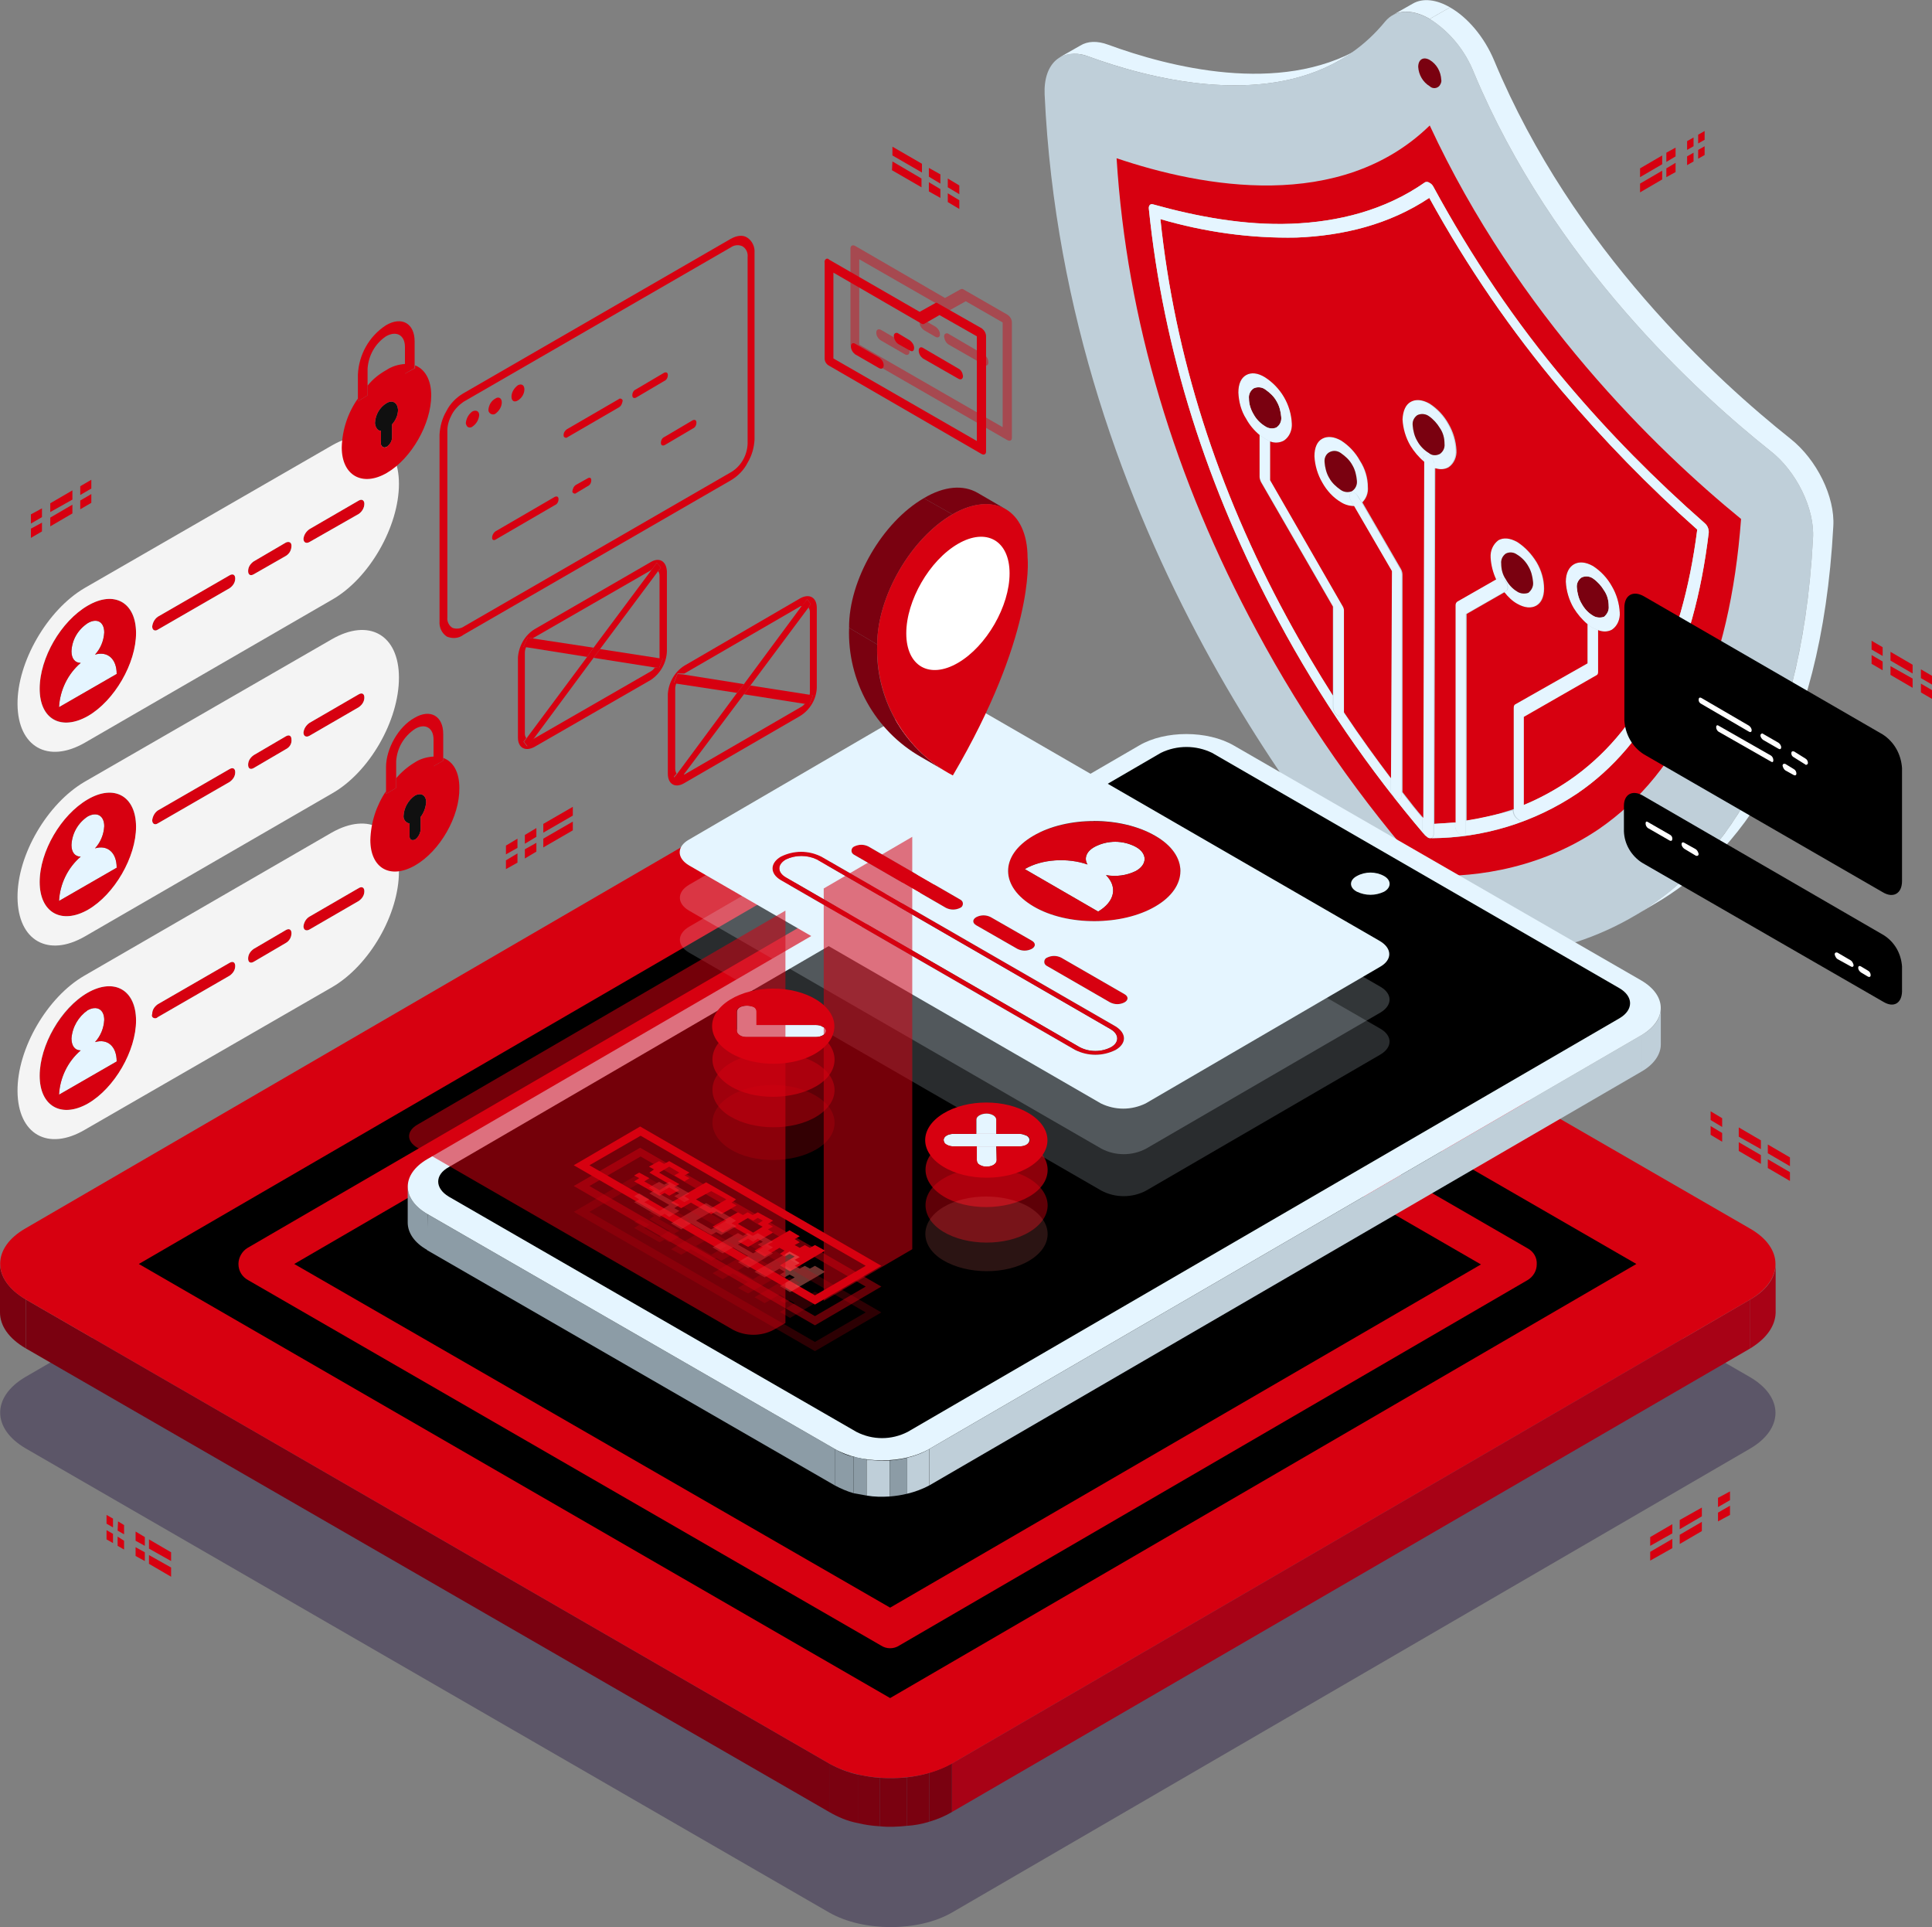 <?xml version="1.0" encoding="utf-8"?>
<!-- Generator: Adobe Illustrator 24.0.0, SVG Export Plug-In . SVG Version: 6.00 Build 0)  -->
<svg version="1.1" xmlns="http://www.w3.org/2000/svg" xmlns:xlink="http://www.w3.org/1999/xlink" x="0px" y="0px"
	 viewBox="0 0 418.9 417.8" style="enable-background:new 0 0 418.9 417.8;" xml:space="preserve">
<rect x="0" y="0" width="418.9" height="417.8" fill="#808080" stroke="none"/>
<style type="text/css">
	.st0{opacity:0.35;}
	.st1{fill:#19093B;}
	.st2{fill:#A80216;}
	.st3{fill:#7A0110;}
	.st4{fill:#D70010;}
	.st5{fill:#E5F5FF;}
	.st6{fill:#BFCFD9;}
	.st7{fill:#007291;}
	.st8{fill:#8C9CA6;}
	.st9{fill:#F4F4F4;}
	.st10{opacity:0.22;fill:#E5F5FF;enable-background:new    ;}
	.st11{opacity:0.18;fill:#E5F5FF;enable-background:new    ;}
	.st12{opacity:0.65;fill:#D70010;enable-background:new    ;}
	.st13{opacity:0.44;fill:#D70010;enable-background:new    ;}
	.st14{opacity:0.18;fill:#F2736A;enable-background:new    ;}
	.st15{opacity:0.64;fill:#D70010;enable-background:new    ;}
	.st16{opacity:0.24;fill:#D70010;enable-background:new    ;}
	.st17{fill:#101010;}
	.st18{fill:#FFFFFF;}
	.st19{opacity:0.46;}
	.st20{fill:#F2736A;}
	.st21{opacity:0.21;}
	.st22{opacity:0.43;}
	.st23{opacity:0.54;}
	.st24{display:none;}
	.st25{display:inline;}
</style>
<g id="Layer_1">
	<title>5</title>
	<g>
		<g id="Layer_2_1_">
			<g id="_ÎÓÈ_1">
				<g class="st0">
					<path class="st1" d="M379.4,298.5c7.4,4.3,7.4,11.2,0.1,15.5L206.4,414.6c-7.3,4.2-19.2,4.2-26.6,0L5.6,314
						c-7.4-4.3-7.4-11.2-0.1-15.5L178.6,198c7.3-4.3,19.2-4.3,26.6,0L379.4,298.5z"/>
				</g>
				<g>
					<path class="st2" d="M385,274v10.6c-0.1,2.8-1.9,5.5-5.5,7.7v-10.6C383.2,279.6,385,276.8,385,274z"/>
					<path class="st3" d="M0,284.5v-10.6c0,2.8,1.9,5.6,5.6,7.8v10.6C1.8,290.1,0,287.3,0,284.5z"/>
					<polygon class="st2" points="379.5,281.7 379.5,292.3 206.4,392.8 206.4,382.3 					"/>
					<polygon class="st3" points="179.8,382.3 179.8,392.8 5.6,292.3 5.6,281.7 					"/>
					<path class="st3" d="M179.8,382.3v10.5c1.9,1.1,4,2,6.2,2.4v-10.5C183.8,384.2,181.8,383.4,179.8,382.3z"/>
					<path class="st3" d="M186,384.7v10.5c1.6,0.4,3.2,0.6,4.8,0.7v-10.5C189.2,385.3,187.6,385,186,384.7z"/>
					<path class="st3" d="M190.8,385.4v10.5c1.9,0.2,3.9,0.1,5.8-0.1v-10.5C194.7,385.5,192.7,385.5,190.8,385.4z"/>
					<path class="st3" d="M196.6,385.3v10.5c1.7-0.1,3.3-0.4,4.9-0.9v-10.6C199.9,384.8,198.3,385.1,196.6,385.3z"/>
					<path class="st3" d="M206.4,382.3c-1.6,0.8-3.2,1.5-4.9,2v10.6c1.7-0.5,3.4-1.2,4.9-2.1V382.3z"/>
					<path class="st4" d="M379.4,266.3c7.4,4.2,7.4,11.1,0.1,15.4L206.4,382.3c-7.3,4.2-19.2,4.2-26.6,0L5.6,281.7
						c-7.4-4.3-7.4-11.2-0.1-15.4l173.1-100.6c7.3-4.3,19.2-4.3,26.6,0L379.4,266.3z"/>
				</g>
				<polygon points="354.8,274 193,368.1 30.1,274 192,180 				"/>
				<path class="st4" d="M193,357.3c-0.7,0-1.4-0.2-2-0.6L53.8,277.5c-1.3-0.7-2.1-2-2.1-3.5c0-1.4,0.8-2.8,2-3.5L190,191.3
					c1.2-0.7,2.8-0.7,4,0l137.2,79.3c1.3,0.7,2.1,2,2,3.5c0,1.4-0.8,2.7-2,3.4L195,356.7C194.4,357.1,193.7,357.3,193,357.3z
					 M63.8,274L193,348.5l128.1-74.4L192,199.5L63.8,274z"/>
				<g>
					<path class="st5" d="M290.6,13l4.4-2.6c-17.6,10.3-41.6,4.1-54.7-0.7c-2.4-0.9-4.5-0.8-6.1,0.2l-4.4,2.5c1.9-0.9,4.1-1,6.1-0.2
						C249,17,273,23.2,290.6,13z"/>
					<path class="st5" d="M306.3,0.8l-4.4,2.5c2.2-1.3,5.2-0.9,8.1,0.8l4.4-2.5C311.5-0.1,308.5-0.5,306.3,0.8z"/>
					<path class="st6" d="M310,4.1c-3.7-2.1-7.4-2.2-9.7,0.6c-17.2,21-48.6,13.3-64.4,7.5c-5.7-2-9.7,1.5-9.4,8.3
						c4.4,95.1,61.6,163.7,78.4,181.8c1.3,1.5,2.8,2.7,4.5,3.7c1.4,0.9,3,1.4,4.6,1.6c16.8,1.2,74.2-1.2,79.1-90.9
						c0.4-6.4-3.6-14.6-9.3-19c-15.7-12.5-47.1-41-64.2-81.9C317.7,11,314.4,6.9,310,4.1z"/>
					<path class="st5" d="M354.1,198.7l4.4-2.6c18.6-10.7,36.4-33.7,39-82c0.4-6.4-3.6-14.5-9.3-19c-15.7-12.5-47.1-40.9-64.2-81.9
						c-2.2-5.3-5.9-9.5-9.6-11.6L310,4.1c4.4,2.8,7.7,6.9,9.6,11.7c17.1,40.9,48.5,69.4,64.2,81.9c5.7,4.4,9.7,12.6,9.3,19
						C390.5,164.9,372.7,187.9,354.1,198.7z"/>
				</g>
				<path class="st5" d="M309.8,87.5c-1.6-0.9-3.1-1-4.1-0.4s-1.7,1.9-1.8,3.8c0.1,2,0.7,4,1.7,5.7c0.8,1.3,1.8,2.5,3,3.5v-0.8
					c-0.1-0.4,0.2-0.7,0.6-0.8c0.2,0,0.5,0,0.6,0.2c0.7,0.4,1.2,1.2,1.2,2v0.8c1,0.3,2,0.3,2.9-0.2c1.2-0.8,1.8-2.3,1.7-3.7
					l-1.2-0.7l-1.2-0.7c0.1,0.9-0.3,1.7-1,2.2c-0.8,0.4-1.7,0.4-2.4-0.2c-1-0.6-1.9-1.5-2.5-2.6c-0.6-1-0.9-2.2-1-3.4
					c-0.1-0.9,0.3-1.7,1-2.2c0.8-0.4,1.8-0.3,2.5,0.2c1,0.7,1.8,1.6,2.4,2.6c0.7,1,1,2.2,1,3.4l1.2,0.7l1.2,0.7
					c-0.1-2-0.7-4-1.7-5.7C312.9,90.1,311.5,88.6,309.8,87.5z"/>
				<path class="st3" d="M306.3,92.2c0.1,1.2,0.4,2.4,1,3.4c0.6,1.1,1.5,2,2.5,2.6c0.7,0.6,1.6,0.6,2.4,0.2c0.7-0.5,1.1-1.3,1-2.2
					c0-1.2-0.3-2.4-1-3.4c-0.6-1-1.4-1.9-2.4-2.6c-0.7-0.5-1.7-0.6-2.5-0.2C306.6,90.5,306.2,91.3,306.3,92.2z"/>
				<path class="st3" d="M310,13c-1.4-0.8-2.5-0.1-2.5,1.5c0.1,1.7,1,3.3,2.5,4.2c0.6,0.6,1.6,0.5,2.1-0.1c0.3-0.4,0.5-0.9,0.4-1.3
					C312.4,15.5,311.5,13.9,310,13z"/>
				<g>
					<path class="st5" d="M325.8,125.3c-0.3-0.1-0.6-0.2-0.8,0l-0.7,0.3l-8.4,4.8c-0.3,0.2-0.4,0.5-0.4,0.8V179c0,0.8,0.5,1.6,1.2,2
						c0.6,0.4,1.1,0.1,1.1-0.6v-47.3l8.2-4.7l0.5-0.3c0.5-0.2,0.5-1.1,0-1.9C326.3,125.8,326.1,125.5,325.8,125.3z"/>
					<path class="st5" d="M328.9,117.5c-1.6-0.9-3-1-4.1-0.4c-1.2,0.9-1.8,2.3-1.7,3.8c0.1,1.6,0.5,3.2,1.2,4.7l0.7-0.3
						c0.2-0.2,0.5-0.1,0.8,0c0.3,0.2,0.6,0.5,0.8,0.9c0.5,0.8,0.5,1.7,0,1.9l-0.5,0.3c0.8,1,1.7,1.9,2.8,2.5c1.6,0.9,3.1,1,4.1,0.4
						s1.7-1.9,1.7-3.7l-1.1-0.7l-1.2-0.7c0.1,0.9-0.3,1.7-1,2.3c-0.8,0.3-1.8,0.2-2.5-0.3c-1-0.6-1.8-1.5-2.4-2.6
						c-0.7-1-1-2.2-1-3.4c-0.1-0.9,0.3-1.7,1-2.2c0.8-0.4,1.7-0.3,2.4,0.2c1,0.6,1.9,1.5,2.5,2.6c0.6,1,0.9,2.2,1,3.4l1.2,0.7
						l1.1,0.7c0-2-0.6-4-1.6-5.7C332,120.1,330.6,118.6,328.9,117.5z"/>
				</g>
				<path class="st5" d="M309.8,98.7c-0.3-0.3-0.7-0.3-1,0c-0.2,0.2-0.3,0.4-0.2,0.6v0.8l-0.2,77.2v2.2c0,0.8,0.4,1.5,1.1,2
					c0.4,0.2,0.6,0.3,0.8,0.2c0.3-0.1,0.5-0.5,0.5-0.8v-2.3l0.2-77.1v-0.8C311,99.9,310.5,99.1,309.8,98.7z"/>
				<g>
					<path class="st7" d="M309.5,196.1c-1.4-0.8-2.5-0.2-2.5,1.4c0.1,1.8,1,3.4,2.5,4.3c1.3,0.8,2.4,0.1,2.4-1.4
						C311.8,198.7,310.9,197.1,309.5,196.1z"/>
					<path class="st5" d="M293.8,106.9c-0.2-0.2-0.5-0.2-0.8-0.1c-0.5,0.3-0.5,1.1,0,1.9l0.5,1l8.2,14.1l-0.2,44.9v2.4
						c0,0.8,0.5,1.6,1.2,2c0.6,0.4,1.2,0.1,1.2-0.7v-47.8c0-0.4-0.1-0.8-0.3-1.2l-8.4-14.5l-0.7-1.1
						C294.3,107.4,294.1,107.1,293.8,106.9z"/>
					<path class="st5" d="M290.7,95.5c-1.6-0.9-3-1-4.1-0.4s-1.7,1.9-1.7,3.8l1.2,0.6l1.1,0.7c-0.1-0.9,0.3-1.8,1.1-2.2
						c0.8-0.4,1.7-0.3,2.4,0.2c1,0.7,1.9,1.5,2.5,2.6c0.6,1,0.9,2.2,1,3.4c0.1,0.9-0.3,1.8-1.1,2.2c-0.8,0.4-1.7,0.3-2.4-0.2
						c-1-0.7-1.9-1.5-2.5-2.6c-0.6-1-0.9-2.2-1-3.4l-1.1-0.7l-1.2-0.6c0.1,2,0.7,4,1.7,5.7c1,1.8,2.4,3.3,4.1,4.3
						c0.8,0.5,1.8,0.8,2.8,0.8l-0.5-1c-0.5-0.8-0.5-1.6,0-1.9c0.3-0.1,0.6-0.1,0.8,0.1c0.3,0.2,0.6,0.5,0.8,0.9l0.7,1.1
						c0.9-0.9,1.3-2.1,1.2-3.3c0-2-0.6-4-1.7-5.7C293.9,98.1,292.4,96.6,290.7,95.5z"/>
					<path class="st4" d="M377.5,112.5c-2.4,32.3-12.8,54.8-30.8,67.2c-14.3,9.7-29.8,10.5-37.2,10.1c-14.4-16.2-26.8-34-37-53
						c-17.9-33.1-28.2-67.5-30.4-102.5c18.6,6.3,48.5,11.8,67.9-7.1C329.1,68.3,358.9,97.3,377.5,112.5z M277.2,134.6
						c8.9,16.6,19.6,32.2,31.8,46.5l0.6,0.5c0.3,0.1,0.5,0.2,0.7,0.1c11.3,0,22.3-3.4,31.7-9.7c15.7-10.7,25.3-29.8,28.5-56.6
						c0-0.8-0.3-1.5-0.9-2c-10.7-9.4-20.7-19.5-29.9-30.4c-11.1-13.1-20.7-27.4-28.9-42.5c-0.2-0.4-0.5-0.7-0.9-0.9
						c-0.3-0.2-0.6-0.2-0.9-0.1c-8.7,6.1-18.8,8.6-29,9s-20.7-1.6-30-4.2c-0.6-0.2-1,0.3-0.9,1C252.2,75.7,261.6,105.8,277.2,134.6"
						/>
					<path class="st5" d="M273.1,103.3v-9l1.2,0.8l1.1,0.6v8.4l15.6,27.1c0.2,0.3,0.4,0.7,0.4,1.1v22.3c0,0.7-0.5,1-1.2,0.6
						c-0.7-0.4-1.1-1.2-1.1-2v-21.7l-15.6-27C273.3,104.1,273.1,103.7,273.1,103.3z"/>
					<path class="st3" d="M270.8,86.4c0,1.2,0.4,2.4,1,3.4c0.6,1.1,1.5,2,2.5,2.6c0.7,0.5,1.6,0.6,2.4,0.3c0.8-0.5,1.2-1.4,1.1-2.3
						c-0.1-1.2-0.4-2.4-1-3.4c-0.6-1.1-1.5-1.9-2.5-2.6c-0.7-0.5-1.7-0.6-2.5-0.2C271.1,84.7,270.7,85.5,270.8,86.4z"/>
					<path class="st5" d="M274.3,81.8c-1.6-1-3.1-1.1-4.1-0.5s-1.7,1.9-1.7,3.8l1.1,0.7l1.2,0.6c-0.1-0.9,0.3-1.7,1-2.2
						c0.8-0.4,1.8-0.3,2.5,0.2c1,0.7,1.9,1.5,2.5,2.6c0.6,1,0.9,2.2,1,3.4c0.1,0.9-0.3,1.8-1.1,2.3c-0.8,0.3-1.7,0.2-2.4-0.3
						c-1-0.6-1.9-1.5-2.5-2.6c-0.6-1-1-2.2-1-3.4l-1.2-0.6l-1.1-0.7c0.1,2,0.6,4,1.7,5.7c0.7,1.3,1.7,2.5,2.9,3.5l1.2,0.8l1.1,0.6
						c1,0.4,2.1,0.3,3-0.2c1.2-0.8,1.8-2.3,1.7-3.7C279.9,87.7,277.7,84,274.3,81.8L274.3,81.8z"/>
					<path class="st3" d="M290.7,106.2c0.7,0.5,1.6,0.6,2.4,0.3c0.8-0.5,1.2-1.4,1.1-2.3c-0.1-1.2-0.4-2.4-1-3.4
						c-0.6-1.1-1.5-1.9-2.5-2.6c-0.7-0.5-1.6-0.6-2.4-0.2c-0.8,0.4-1.2,1.3-1.1,2.2c0.1,1.2,0.4,2.4,1,3.4
						C288.8,104.7,289.7,105.5,290.7,106.2z"/>
					<path class="st3" d="M331.4,122.8c-0.6-1.1-1.5-2-2.5-2.6c-0.7-0.5-1.6-0.6-2.4-0.2c-0.7,0.5-1.1,1.3-1,2.2
						c0,1.2,0.3,2.4,1,3.4c0.6,1.1,1.4,2,2.4,2.6c0.7,0.5,1.7,0.6,2.5,0.3c0.7-0.6,1.1-1.4,1-2.3C332.3,125,332,123.8,331.4,122.8z"
						/>
					<path class="st5" d="M346.5,136.6l-1.2-0.5l-1.1-0.8v8.5l-15.7,8.9c-0.2,0.1-0.3,0.4-0.3,0.8v22.2c0,0.8,0.5,1.6,1.2,2
						c0.3,0.3,0.7,0.3,1,0c0.2-0.2,0.3-0.4,0.2-0.6v-21.7l15.7-9c0.3-0.1,0.4-0.4,0.4-0.7L346.5,136.6z"/>
					<path class="st3" d="M341.9,127.4c0.1,1.2,0.4,2.4,1,3.4c0.6,1.1,1.4,2,2.4,2.6c0.7,0.5,1.7,0.6,2.5,0.3c0.7-0.6,1.1-1.4,1-2.3
						c0-1.2-0.3-2.4-1-3.4c-0.6-1-1.4-1.9-2.4-2.6c-0.7-0.5-1.7-0.6-2.5-0.2C342.2,125.7,341.8,126.5,341.9,127.4z"/>
					<path class="st5" d="M345.4,122.7c-1.6-0.9-3.1-1-4.1-0.4s-1.8,1.9-1.8,3.8c0.1,2,0.7,4,1.7,5.7c0.8,1.3,1.8,2.5,3,3.5l1.1,0.8
						l1.2,0.5c1,0.4,2.1,0.4,3-0.1c1.2-0.8,1.8-2.3,1.7-3.7l-1.2-0.7l-1.2-0.7c0.1,0.9-0.3,1.7-1,2.3c-0.8,0.3-1.8,0.2-2.5-0.3
						c-1-0.6-1.8-1.5-2.4-2.6c-0.6-1-0.9-2.2-1-3.4c-0.1-0.9,0.3-1.7,1-2.2c0.8-0.4,1.8-0.3,2.5,0.2c1,0.7,1.8,1.6,2.4,2.6
						c0.7,1,1,2.2,1,3.4l1.2,0.7l1.2,0.7c-0.1-2-0.7-4-1.7-5.7C348.5,125.3,347.1,123.8,345.4,122.7z"/>
					<path class="st4" d="M309.9,42.9c-8.7,5.8-18.7,8.2-28.8,8.6c-10,0.2-19.9-1.2-29.5-4c3.1,29.6,12.3,58.5,27.4,86.3
						c3.3,6.1,6.7,11.8,10,17v-19.3l-15.6-27c-0.2-0.4-0.3-0.8-0.3-1.2v-9c-1.2-1-2.2-2.2-2.9-3.5c-1.1-1.7-1.6-3.7-1.7-5.7
						c0-1.9,0.6-3.2,1.7-3.8s2.5-0.5,4.1,0.5c3.4,2.2,5.6,5.9,5.8,10c0.1,1.4-0.5,2.9-1.7,3.7c-0.9,0.5-2,0.6-3,0.2v8.4l15.6,27.1
						c0.2,0.3,0.4,0.7,0.4,1.1v22.1c3.6,5.4,7.1,10.2,10.2,14.3l0.2-44.9l-8.2-14.1c-1,0-2-0.3-2.8-0.8c-1.7-1-3.1-2.5-4.1-4.3
						c-1-1.7-1.6-3.7-1.7-5.7c0-1.9,0.6-3.2,1.7-3.8s2.5-0.5,4.1,0.4c1.7,1.1,3.1,2.6,4.1,4.4c1.1,1.7,1.7,3.7,1.7,5.7
						c0.1,1.2-0.3,2.4-1.2,3.3l8.4,14.5c0.2,0.4,0.3,0.8,0.3,1.2v47.1c1.6,2.1,3.1,4,4.5,5.6l0.2-77.2c-1.2-1-2.2-2.2-3-3.5
						c-1-1.7-1.6-3.7-1.7-5.7c0.1-1.9,0.7-3.2,1.8-3.8s2.5-0.5,4.1,0.4c1.7,1.1,3.1,2.6,4.1,4.4c1,1.7,1.6,3.7,1.7,5.7
						c0.1,1.4-0.5,2.9-1.7,3.7c-0.9,0.5-1.9,0.5-2.9,0.2l-0.2,77.1l4.6-0.3v-47.1c0-0.3,0.1-0.6,0.4-0.8l8.4-4.8
						c-0.7-1.5-1.1-3.1-1.2-4.7c-0.1-1.5,0.5-2.9,1.7-3.8c1.1-0.6,2.5-0.5,4.1,0.4c1.7,1.1,3.1,2.6,4.2,4.4c1,1.7,1.6,3.7,1.6,5.7
						c0,1.8-0.6,3.1-1.7,3.7s-2.5,0.5-4.1-0.4c-1.1-0.6-2-1.5-2.8-2.5l-8.2,4.7v44.8c3.5-0.5,6.9-1.4,10.2-2.5v-21.9
						c0-0.4,0.1-0.7,0.3-0.8l15.7-8.9v-8.5c-1.2-1-2.2-2.2-3-3.5c-1-1.7-1.6-3.7-1.7-5.7c0-1.9,0.7-3.2,1.8-3.8s2.5-0.5,4.1,0.4
						c1.7,1.1,3.1,2.6,4.1,4.4c1,1.7,1.6,3.7,1.7,5.7c0.1,1.4-0.5,2.9-1.7,3.7c-0.9,0.5-2,0.5-3,0.1v9.1c0,0.3-0.1,0.6-0.4,0.7
						l-15.7,9v19.1c3.4-1.4,6.7-3.2,9.8-5.3c15.2-10.4,24.5-28.6,27.8-54.4c-10.5-9.3-20.3-19.4-29.4-30.1
						C327.7,71.8,318.1,57.8,309.9,42.9z"/>
					<path class="st5" d="M309.9,39.6c-0.3-0.2-0.6-0.2-0.9-0.1c-8.7,6.1-18.8,8.6-29,9s-20.7-1.6-30-4.2c-0.6-0.2-1,0.3-0.9,1
						c3.1,30.4,12.5,60.5,28.1,89.3c8.9,16.6,19.6,32.2,31.8,46.5l0.5,0.4c-0.7-0.5-1.1-1.2-1.1-2v-2.2c-1.4-1.6-2.9-3.5-4.5-5.6
						v0.7c0,0.8-0.6,1.1-1.2,0.7c-0.7-0.4-1.2-1.2-1.2-2v-2.4c-3.1-4.1-6.6-8.9-10.2-14.3c0,0.9-0.5,1.2-1.2,0.8
						c-0.7-0.4-1.1-1.2-1.1-2v-2.4c-3.3-5.2-6.7-10.9-10-17c-15.1-27.8-24.3-56.7-27.4-86.3c9.6,2.8,19.5,4.2,29.5,4
						c10.1-0.4,20.1-2.8,28.8-8.6c8.2,14.9,17.8,28.9,28.7,41.8c9.1,10.7,18.9,20.8,29.4,30.1c-3.3,25.8-12.6,44-27.8,54.4
						c-3.1,2.1-6.4,3.9-9.8,5.3v2.6c0.1,0.4-0.2,0.7-0.6,0.8c-0.2,0-0.5,0-0.6-0.2c-0.7-0.4-1.2-1.2-1.2-2c-3.6,0.9-7,1.7-10.2,2.2
						v2.5c0,0.7-0.5,1-1.1,0.6c-0.7-0.4-1.2-1.2-1.2-2v-0.7l-4.6,0.3v2.3c0,0.3-0.2,0.7-0.5,0.8c11.3-0.1,22.2-3.4,31.6-9.7
						c15.7-10.7,25.3-29.8,28.5-56.6c0-0.8-0.3-1.5-0.9-2c-10.7-9.4-20.7-19.5-29.9-30.4c-11.1-13.1-20.7-27.4-28.9-42.5
						C310.6,40.1,310.3,39.8,309.9,39.6z"/>
				</g>
				<g>
					<path class="st6" d="M360.1,218.5v7.9c0,2.1-1.4,4.3-4.2,5.9v-7.9C358.7,222.8,360.1,220.7,360.1,218.5z"/>
					<path class="st8" d="M88.4,265v-7.8c0,2.1,1.4,4.3,4.3,6v7.8C89.8,269.4,88.4,267.2,88.4,265z"/>
					<polygon class="st6" points="355.9,224.4 355.9,232.3 201.5,322 201.5,314.1 					"/>
					<polygon class="st8" points="181,314.1 181,322 92.6,271 92.7,263.2 					"/>
					<path class="st8" d="M187.9,316.4l-2.8-0.6v7.9l2.8,0.5V316.4z"/>
					<path class="st8" d="M181,314.1v7.9c1.3,0.7,2.7,1.3,4.1,1.7v-7.9C183.6,315.5,182.3,314.9,181,314.1z"/>
					<path class="st6" d="M187.9,316.4v7.8c1.7,0.3,3.3,0.3,5,0.2v-7.8C191.2,316.7,189.6,316.6,187.9,316.4z"/>
					<path class="st8" d="M196.7,316c-1.2,0.3-2.5,0.5-3.8,0.6v7.8c1.3-0.1,2.6-0.3,3.8-0.6V316z"/>
					<path class="st6" d="M201.5,314.1c-1.5,0.9-3.1,1.5-4.8,1.9v7.8c1.7-0.4,3.3-1,4.8-1.8V314.1z"/>
					<path class="st5" d="M355.8,212.5c5.7,3.3,5.7,8.6,0.1,11.9l-154.4,89.7c-5.7,3.3-14.8,3.3-20.5,0l-88.3-50.9
						c-5.7-3.3-5.7-8.6-0.1-11.9L247,161.6c5.6-3.3,14.8-3.3,20.5,0L355.8,212.5z"/>
				</g>
				<path d="M351.1,214.2c3.1,1.8,3.1,4.7,0.1,6.5l-154.4,89.7c-3.5,1.8-7.6,1.8-11.1,0l-88.4-51c-3-1.8-3.1-4.7,0-6.4l154.4-89.8
					c3.5-1.7,7.6-1.7,11.1,0L351.1,214.2z"/>
				<path class="st5" d="M300.1,189.9c1.6,0.9,1.6,2.5,0,3.4c-1.9,0.9-4,0.9-5.9,0c-1.7-0.9-1.7-2.5,0-3.4
					C296,188.9,298.3,188.9,300.1,189.9z"/>
				<path class="st5" d="M19,135.1c2-1.2,3.6-0.3,3.6,2c-0.1,1.8-0.8,3.5-2,4.8c2.7-0.8,4.7,0.9,4.7,4.2l-12.5,7.2
					c0.2-3.7,1.9-7.2,4.7-9.6c-1.2,0-2-0.9-2-2.5C15.6,138.7,16.9,136.5,19,135.1z"/>
				<path class="st4" d="M19,131.3c5.8-3.4,10.4-0.7,10.5,5.9s-4.7,14.7-10.4,18s-10.5,0.7-10.5-5.9S13.3,134.6,19,131.3z
					 M12.8,153.3l12.5-7.2c0-3.3-2-5-4.7-4.2c1.2-1.3,1.9-3,2-4.8c0-2.3-1.6-3.2-3.6-2c-2.1,1.4-3.4,3.6-3.5,6.1
					c0,1.6,0.8,2.5,2,2.5C14.7,146.1,13,149.6,12.8,153.3"/>
				<path class="st4" d="M49.8,124.7c0.7-0.4,1.2-0.1,1.2,0.7c0,0.9-0.5,1.6-1.2,2.1l-15.6,9c-0.6,0.4-1.2,0.1-1.2-0.7
					c0.1-0.8,0.5-1.6,1.2-2.1L49.8,124.7z"/>
				<path class="st4" d="M62,117.6c0.7-0.3,1.2,0,1.2,0.7c0,0.9-0.4,1.7-1.2,2.2l-7,4c-0.7,0.4-1.2,0.1-1.2-0.7
					c0-0.9,0.5-1.6,1.2-2.1L62,117.6z"/>
				<path class="st4" d="M77.8,108.5c0.7-0.4,1.2,0,1.2,0.7c0,0.9-0.5,1.7-1.2,2.2l-10.7,6.1c-0.7,0.4-1.3,0.1-1.3-0.7
					c0.1-0.9,0.6-1.6,1.3-2.1L77.8,108.5z"/>
				<path class="st9" d="M71.9,96.6c8.1-4.7,14.6-0.9,14.6,8.3S80.1,125.4,72,130l-53.6,31c-8,4.6-14.5,0.9-14.6-8.3
					s6.5-20.5,14.5-25.2L71.9,96.6z M19.1,155.2c5.7-3.3,10.4-11.4,10.4-18s-4.7-9.3-10.5-5.9s-10.4,11.3-10.4,18
					S13.3,158.5,19.1,155.2 M49.8,127.5c0.7-0.5,1.2-1.2,1.2-2.1c0-0.8-0.5-1.1-1.2-0.7l-15.6,9c-0.7,0.5-1.1,1.3-1.2,2.1
					c0,0.8,0.6,1.1,1.2,0.7L49.8,127.5 M77.8,111.4c0.7-0.5,1.2-1.3,1.2-2.2c0-0.7-0.5-1.1-1.2-0.7l-10.7,6.2
					c-0.7,0.5-1.2,1.2-1.3,2.1c0,0.8,0.6,1.1,1.3,0.7L77.8,111.4 M62,120.5c0.8-0.5,1.2-1.3,1.2-2.2c0-0.7-0.5-1-1.2-0.7l-7,4.1
					c-0.7,0.5-1.2,1.2-1.2,2.1c0,0.8,0.5,1.1,1.2,0.7L62,120.5"/>
				<path class="st5" d="M19,177c2-1.1,3.6-0.2,3.6,2.1c-0.1,1.8-0.8,3.5-2,4.8c2.7-0.8,4.7,0.9,4.7,4.2l-12.5,7.2
					c0.2-3.7,1.9-7.2,4.7-9.6c-1.2,0-2-0.9-2-2.5C15.6,180.7,16.9,178.4,19,177z"/>
				<path class="st4" d="M19,173.3c5.8-3.4,10.4-0.7,10.5,5.9s-4.7,14.7-10.4,18s-10.5,0.7-10.5-6S13.3,176.6,19,173.3z M12.8,195.3
					l12.5-7.2c0-3.3-2-5-4.7-4.2c1.2-1.3,1.9-3,2-4.8c0-2.3-1.6-3.2-3.6-2.1c-2.1,1.4-3.4,3.7-3.5,6.2c0,1.6,0.8,2.5,2,2.5
					C14.7,188.1,13,191.6,12.8,195.3"/>
				<path class="st4" d="M49.8,166.7c0.7-0.4,1.2-0.1,1.2,0.7c0,0.9-0.5,1.6-1.2,2.1l-15.6,9c-0.6,0.4-1.2,0.1-1.2-0.7
					c0.1-0.8,0.5-1.6,1.2-2.1L49.8,166.7z"/>
				<path class="st4" d="M62,159.6c0.7-0.4,1.2-0.1,1.2,0.7c0.1,0.9-0.4,1.7-1.2,2.1l-7,4.1c-0.7,0.4-1.2,0.1-1.2-0.7
					c0-0.9,0.5-1.6,1.2-2.1L62,159.6z"/>
				<path class="st4" d="M77.8,150.5c0.7-0.4,1.2-0.1,1.2,0.7c0,0.9-0.5,1.6-1.2,2.1l-10.7,6.2c-0.7,0.4-1.3,0.1-1.3-0.7
					c0.1-0.9,0.6-1.6,1.3-2.1L77.8,150.5z"/>
				<path class="st9" d="M71.9,138.6c8.1-4.7,14.6-1,14.6,8.3S80.1,167.4,72,172l-53.6,31c-8,4.6-14.5,0.9-14.6-8.4
					s6.5-20.4,14.5-25.1L71.9,138.6z M19.1,197.2c5.7-3.3,10.4-11.4,10.4-18s-4.7-9.3-10.5-5.9S8.6,184.6,8.6,191.2
					S13.3,200.5,19.1,197.2 M49.8,169.5c0.7-0.5,1.2-1.2,1.2-2.1c0-0.8-0.5-1.1-1.2-0.7l-15.6,9c-0.7,0.5-1.1,1.3-1.2,2.1
					c0,0.8,0.6,1.1,1.2,0.7L49.8,169.5 M77.8,153.3c0.7-0.5,1.2-1.2,1.2-2.1c0-0.8-0.5-1.1-1.2-0.7l-10.7,6.2
					c-0.7,0.5-1.2,1.2-1.3,2.1c0,0.8,0.6,1.1,1.3,0.7L77.8,153.3 M62,162.4c0.8-0.4,1.3-1.2,1.2-2.1c0-0.8-0.5-1.1-1.2-0.7l-7,4.1
					c-0.7,0.5-1.2,1.2-1.2,2.1c0,0.8,0.5,1.1,1.2,0.7L62,162.4"/>
				<path class="st5" d="M19,219c2-1.1,3.6-0.2,3.6,2.1c-0.1,1.8-0.8,3.5-2,4.8c2.7-0.8,4.7,0.9,4.7,4.2l-12.5,7.2
					c0.2-3.7,1.9-7.2,4.7-9.6c-1.2,0-2-0.9-2-2.6C15.7,222.6,17,220.4,19,219z"/>
				<path class="st4" d="M19,215.2c5.8-3.3,10.4-0.6,10.5,6s-4.7,14.7-10.4,18s-10.5,0.6-10.5-6S13.3,218.6,19,215.2z M12.8,237.3
					l12.5-7.2c0-3.3-2-5-4.7-4.2c1.2-1.3,1.9-3,2-4.8c0-2.3-1.6-3.2-3.6-2.1c-2,1.4-3.3,3.6-3.5,6.1c0,1.7,0.8,2.6,2,2.6
					C14.7,230.1,13,233.6,12.8,237.3"/>
				<path class="st4" d="M49.8,208.7c0.7-0.4,1.2-0.1,1.2,0.7c0,0.9-0.5,1.6-1.2,2.1l-15.6,9c-0.2,0.3-0.7,0.4-1,0.1
					c-0.3-0.2-0.3-0.5-0.2-0.8c0-0.9,0.5-1.6,1.2-2.1L49.8,208.7z"/>
				<path class="st4" d="M62,201.6c0.7-0.4,1.2-0.1,1.2,0.7c0,0.9-0.5,1.7-1.2,2.1l-7,4.1c-0.7,0.4-1.2,0.1-1.2-0.7
					c0-0.9,0.5-1.6,1.2-2.1L62,201.6z"/>
				<path class="st4" d="M77.8,192.5c0.7-0.4,1.2-0.1,1.2,0.7c0,0.9-0.5,1.6-1.2,2.1l-10.7,6.2c-0.7,0.4-1.3,0.1-1.3-0.7
					c0.1-0.9,0.6-1.7,1.3-2.1L77.8,192.5z"/>
				<path class="st9" d="M71.9,180.5c8.1-4.6,14.6-0.9,14.6,8.4S80.1,209.3,72,214l-53.6,30.9c-8,4.7-14.5,1-14.6-8.3
					s6.5-20.5,14.5-25.1L71.9,180.5z M19.1,239.2c5.7-3.3,10.4-11.4,10.4-18s-4.7-9.3-10.5-6s-10.4,11.4-10.4,18
					S13.3,242.5,19.1,239.2 M49.8,211.5c0.7-0.5,1.2-1.2,1.2-2.1c0-0.8-0.5-1.1-1.2-0.7l-15.6,9c-0.7,0.5-1.2,1.2-1.2,2.1
					c-0.2,0.4,0,0.8,0.4,0.9c0.3,0.1,0.6,0,0.8-0.2L49.8,211.5 M77.8,195.3c0.7-0.5,1.2-1.2,1.2-2.1c0-0.8-0.5-1.1-1.2-0.7
					l-10.7,6.2c-0.7,0.4-1.2,1.2-1.3,2.1c0,0.8,0.6,1.1,1.3,0.7L77.8,195.3 M62,204.4c0.7-0.4,1.2-1.2,1.2-2.1
					c0-0.8-0.5-1.1-1.2-0.7l-7,4.1c-0.7,0.5-1.2,1.2-1.2,2.1c0,0.8,0.5,1.1,1.2,0.7L62,204.4"/>
				<path class="st10" d="M299.3,213.9l-89.4-51.6c-3-1.5-6.7-1.5-9.7,0l-50.8,29.5c-2.7,1.6-2.6,4.1,0,5.6l89.4,51.6
					c3,1.6,6.7,1.6,9.7,0l50.8-29.5C302,217.9,301.9,215.4,299.3,213.9z M240.7,199.7l-0.9-0.2l0,0L240.7,199.7z M235.9,197.2
					L235.9,197.2l-0.2-0.2L235.9,197.2z M218.7,197.5c0,0.4-0.1,0.7-0.1,1.1S218.7,197.9,218.7,197.5L218.7,197.5z M185.3,193.4
					L185.3,193.4c-0.3,0.2-0.6,0.4-0.7,0.8C184.7,193.8,185,193.6,185.3,193.4L185.3,193.4z M170.1,199.9c-1.1-0.8-1.4-1.9-0.7-2.8
					C168.7,198,169,199.1,170.1,199.9L170.1,199.9z M233.2,237.5l-63.8-36.8c-2.4-1.4-2.5-3.7,0-5.1l0,0c-2.5,1.4-2.4,3.7,0,5.1
					L233.2,237.5c1.9,1,4.2,1.3,6.3,0.9C237.4,238.8,235.1,238.5,233.2,237.5L233.2,237.5z M177.1,196.2c-1.4-0.7-2.9-0.9-4.4-0.7
					C174.2,195.3,175.7,195.5,177.1,196.2l63.8,36.8L177.1,196.2z M223,215.9l0.8-0.3c0.2-0.1,0.3-0.3,0.4-0.4s-0.2,0.3-0.4,0.4
					L223,215.9z M227.1,219.3L227.1,219.3l2.2,1.3L227.1,219.3z M243.8,227.2c-0.9,0.4-1.9,0.5-2.8,0.2
					C241.9,227.7,242.9,227.6,243.8,227.2c0.4-0.1,0.7-0.5,0.7-0.9C244.5,226.7,244.2,227.1,243.8,227.2L243.8,227.2z M224.2,206.3
					c-3.7-2.1-5.6-4.8-5.6-7.6C218.6,201.5,220.5,204.2,224.2,206.3c6.3,3.7,16.2,4.2,23.4,1.5C240.4,210.5,230.5,210,224.2,206.3
					L224.2,206.3z M252,205.4c0.8-0.6,1.6-1.2,2.2-2C253.6,204.2,252.8,204.8,252,205.4z"/>
				<path class="st11" d="M299.3,223l-89.4-51.6c-3-1.6-6.7-1.6-9.7,0l-50.8,29.5c-2.7,1.6-2.6,4.1,0,5.6l89.4,51.6
					c3,1.6,6.7,1.6,9.7,0l50.8-29.5C302,227,301.9,224.5,299.3,223z M240.7,208.7L240.7,208.7z M235.9,206.3L235.9,206.3l-0.2-0.2
					L235.9,206.3z M218.7,206.6c0,0.4-0.1,0.7-0.1,1.1S218.7,207,218.7,206.6L218.7,206.6z M185.3,202.5L185.3,202.5
					c-0.3,0.1-0.6,0.4-0.7,0.7C184.7,202.9,185,202.6,185.3,202.5L185.3,202.5z M170.1,209c-1.1-0.8-1.4-1.9-0.7-2.8
					C168.7,207.1,169,208.2,170.1,209z M233.2,246.6l-63.8-36.8c-2.4-1.4-2.5-3.7,0-5.1l0,0c-2.5,1.4-2.4,3.7,0,5.1L233.2,246.6
					c1.9,1,4.2,1.3,6.3,0.9C237.4,247.9,235.1,247.6,233.2,246.6L233.2,246.6z M177.1,205.3c-1.3-0.7-2.9-1-4.4-0.8
					C174.2,204.3,175.8,204.6,177.1,205.3l63.8,36.8L177.1,205.3z M223,225l0.8-0.3l0.4-0.4l-0.4,0.4L223,225z M227.1,228.4
					L227.1,228.4l2.2,1.3L227.1,228.4z M243.8,236.3c-0.9,0.4-1.9,0.5-2.8,0.1C241.9,236.8,242.9,236.7,243.8,236.3
					c0.5-0.3,0.7-0.6,0.7-0.9S244.3,236,243.8,236.3L243.8,236.3z M224.2,215.4c-3.7-2.1-5.6-4.9-5.6-7.6
					C218.6,210.5,220.5,213.3,224.2,215.4c6.3,3.7,16.2,4.2,23.4,1.4C240.4,219.6,230.5,219.1,224.2,215.4z M252,214.5
					c0.8-0.6,1.6-1.2,2.2-2C253.6,213.3,252.8,213.9,252,214.5z"/>
				<path class="st5" d="M246.3,183.6c2.5,1.4,2.5,3.8,0,5.2c-2,1-4.3,1.3-6.5,0.9c2.5,2.5,2,5.7-1.7,7.9l-15.9-9.2
					c3.7-2.2,9.3-2.5,13.6-1c-0.8-1.3-0.3-2.8,1.5-3.8C240.1,182.1,243.5,182.1,246.3,183.6z"/>
				<g>
					<path class="st4" d="M250.5,181.2c7.3,4.2,7.3,11,0,15.3s-19.1,4.2-26.4,0s-7.4-11.1-0.1-15.3S243.1,176.9,250.5,181.2z
						 M222.2,188.4l15.9,9.2c3.7-2.2,4.2-5.4,1.7-7.9c2.2,0.4,4.5,0.1,6.5-0.9c2.5-1.4,2.5-3.8,0-5.2c-2.8-1.5-6.2-1.5-9,0
						c-1.8,1-2.3,2.5-1.5,3.8C231.5,185.9,225.9,186.2,222.2,188.4"/>
					<path class="st4" d="M223.7,203.9c0.9,0.5,0.9,1.3,0,1.8c-1,0.5-2.1,0.5-3.1,0l-8.9-5.1c-0.9-0.5-0.9-1.3,0-1.8
						c1-0.5,2.1-0.5,3.1,0L223.7,203.9z"/>
					<path class="st5" d="M240.8,223.1c1.9,1.1,1.9,2.9,0.1,3.9c-2.1,1.1-4.7,1.1-6.8,0l-63.7-36.8c-1.9-1.1-1.9-2.8,0-3.9
						c2.1-1,4.6-1,6.7,0L240.8,223.1z"/>
				</g>
				<path class="st4" d="M208.2,195c0.5,0.2,0.7,0.8,0.5,1.3c-0.1,0.2-0.3,0.4-0.5,0.5c-1,0.5-2.1,0.5-3.1,0l-19.9-11.5
					c-0.5-0.2-0.7-0.8-0.5-1.3c0.1-0.2,0.3-0.4,0.5-0.5c1-0.5,2.1-0.5,3.1,0L208.2,195z"/>
				<path class="st4" d="M241.9,222.5c2.4,1.5,2.4,3.7,0,5.1c-2.8,1.4-6,1.4-8.8,0l-63.8-36.8c-2.4-1.4-2.4-3.7,0-5.1
					c2.8-1.4,6-1.4,8.8,0L241.9,222.5z M234.1,227c2.1,1.1,4.7,1.1,6.8,0c1.8-1,1.8-2.8-0.1-3.9l-63.7-36.8c-2.1-1-4.6-1-6.7,0
					c-1.9,1.1-1.9,2.8,0,3.9L234.1,227"/>
				<path class="st4" d="M243.8,215.5c0.9,0.5,0.9,1.3,0,1.8c-1,0.5-2.1,0.5-3.1,0l-13.7-7.9c-0.5-0.2-0.7-0.8-0.5-1.3
					c0.1-0.2,0.3-0.4,0.5-0.5c1-0.5,2.1-0.5,3.1,0L243.8,215.5z"/>
				<path class="st5" d="M299.2,204c2.7,1.6,2.7,4.1,0,5.6l-50.8,29.6c-3.1,1.5-6.6,1.5-9.7,0l-89.3-51.6c-2.7-1.6-2.7-4.1,0-5.6
					l50.8-29.6c3.1-1.5,6.6-1.5,9.7,0L299.2,204z M250.5,181.2c-7.4-4.3-19.2-4.3-26.5,0s-7.2,11,0.1,15.3s19.2,4.2,26.4,0
					S257.8,185.4,250.5,181.2 M233.1,227.6c2.8,1.4,6,1.4,8.8,0c2.4-1.4,2.4-3.6,0-5.1l-63.8-36.8c-2.8-1.4-6-1.4-8.8,0
					c-2.4,1.4-2.4,3.7,0,5.1L233.1,227.6 M188.3,183.5c-1-0.5-2.1-0.5-3.1,0c-0.5,0.2-0.7,0.8-0.5,1.3c0.1,0.2,0.3,0.4,0.5,0.5
					l19.9,11.5c1,0.5,2.1,0.5,3.1,0c0.5-0.2,0.7-0.8,0.5-1.3c-0.1-0.2-0.3-0.4-0.5-0.5L188.3,183.5 M243.8,217.3
					c0.9-0.5,0.9-1.3,0-1.8l-13.7-7.9c-1-0.5-2.1-0.5-3.1,0c-0.5,0.2-0.7,0.8-0.5,1.3c0.1,0.2,0.3,0.4,0.5,0.5l13.7,7.9
					C241.7,217.8,242.8,217.8,243.8,217.3 M223.7,205.7c0.9-0.5,0.9-1.3,0-1.8l-8.9-5.1c-1-0.5-2.1-0.5-3.1,0
					c-0.9,0.5-0.9,1.3,0,1.8l8.9,5.1C221.6,206.2,222.7,206.2,223.7,205.7"/>
				<path class="st12" d="M223.2,247.8c-5.2-3.2-13.6-3.2-18.7,0s-5.1,8.3,0,11.5s13.6,3.1,18.8,0S228.4,250.9,223.2,247.8z
					 M204.7,253.2c-0.1,0-0.1,0.1-0.1,0.2S204.6,253.2,204.7,253.2z M206.7,254.8L206.7,254.8z M222.1,254.7l0.3-0.2L222.1,254.7z
					 M222.8,254.2l0.3-0.3L222.8,254.2z"/>
				<path class="st13" d="M223.2,255.5c-5.2-3.1-13.6-3.1-18.7,0s-5.1,8.4,0,11.5s13.6,3.2,18.8,0S228.4,258.7,223.2,255.5z
					 M204.7,260.9c-0.1,0.1-0.1,0.2-0.1,0.3C204.6,261.1,204.6,261,204.7,260.9z M206.7,262.6L206.7,262.6z M222.1,262.4
					L222.1,262.4z M222.8,262l0.3-0.3L222.8,262z"/>
				<path class="st14" d="M223.2,261.7c-5.2-3.1-13.6-3.1-18.7,0s-5.2,8.4,0,11.5s13.6,3.2,18.8,0S228.4,264.9,223.2,261.7z
					 M204.6,267.1L204.6,267.1z M206.7,268.8L206.7,268.8z M222.1,268.6L222.1,268.6z M222.8,268.2l0.3-0.3L222.8,268.2z"/>
				<g>
					<path class="st5" d="M222.6,246.2c0.3,0.2,0.6,0.5,0.6,0.9c0,0.8-0.9,1.4-2.1,1.4h-14.4c-0.5,0-1-0.1-1.5-0.4
						c-0.4-0.2-0.6-0.6-0.6-1c0-0.7,0.9-1.3,2.1-1.3h14.4C221.6,245.8,222.1,246,222.6,246.2z"/>
					<path class="st5" d="M216.1,251.5c0,0.8-1,1.4-2.2,1.4c-0.5,0-1-0.1-1.5-0.4c-0.4-0.2-0.6-0.6-0.6-1v-3h4.2L216.1,251.5z"/>
					<path class="st4" d="M223.2,241.4c5.2,3.2,5.2,8.3,0.1,11.5c-5.1,3.2-13.6,3.2-18.8,0s-5.2-8.3,0-11.5S218,238.2,223.2,241.4z
						 M216.1,251.5v-3h5.1c1.2,0,2.1-0.6,2.1-1.4c0-0.4-0.3-0.7-0.6-0.9c-0.5-0.2-1-0.4-1.5-0.4H216v-3.1c0-0.4-0.3-0.7-0.6-0.9
						c-0.5-0.3-1-0.4-1.5-0.4c-1.2,0-2.2,0.6-2.2,1.3v3.1h-5c-1.2,0-2.1,0.6-2.1,1.3c0,0.4,0.2,0.8,0.6,1c0.5,0.3,1,0.4,1.5,0.4h5.1
						v3c0,0.4,0.2,0.8,0.6,1c0.5,0.3,1,0.4,1.5,0.4C215.1,252.9,216.1,252.3,216.1,251.5"/>
				</g>
				<path class="st5" d="M216,242.7v3.1h-4.3v-3.1c0-0.7,1-1.3,2.2-1.3c0.5,0,1,0.1,1.5,0.4C215.7,242,216,242.3,216,242.7z"/>
				<path class="st15" d="M177,223.9c-5.2-3.2-13.6-3.2-18.7,0s-5.1,8.3,0,11.5s13.6,3.1,18.8,0S182.2,227,177,223.9z M159.8,230.7
					L159.8,230.7z M160.4,231.6c0.2,0.2,0.5,0.3,0.8,0.3C160.9,231.9,160.6,231.8,160.4,231.6L160.4,231.6z"/>
				<path class="st13" d="M177,230.5c-5.2-3.1-13.6-3.1-18.7,0s-5.1,8.4,0,11.5s13.6,3.2,18.8,0S182.2,233.7,177,230.5z
					 M159.8,237.3L159.8,237.3z M160.4,238.3l0.8,0.3L160.4,238.3z"/>
				<path class="st16" d="M177,237.6c-5.2-3.2-13.6-3.2-18.7,0s-5.1,8.3,0,11.5s13.6,3.1,18.8,0S182.2,240.7,177,237.6z
					 M159.8,244.4L159.8,244.4z M160.4,245.3c0.2,0.2,0.5,0.3,0.8,0.3C160.9,245.6,160.6,245.5,160.4,245.3L160.4,245.3z"/>
				<path class="st5" d="M178.4,222.6c0.4,0.1,0.7,0.5,0.7,0.9c0,0.7-1,1.3-2.2,1.3h-15c-0.5,0-1.1-0.1-1.5-0.4
					c-0.3-0.2-0.6-0.5-0.6-0.9v-4.2c0-0.8,1-1.3,2.2-1.3c0.5,0,1,0.1,1.5,0.3c0.4,0.2,0.6,0.6,0.6,1v2.9H177
					C177.5,222.2,178,222.3,178.4,222.6z"/>
				<path class="st4" d="M177,216.7c5.2,3.2,5.2,8.3,0.1,11.5s-13.6,3.2-18.8,0s-5.2-8.3,0-11.5S171.8,213.5,177,216.7z
					 M176.9,224.8c1.2,0,2.2-0.6,2.2-1.3c0-0.4-0.3-0.8-0.7-0.9c-0.4-0.3-1-0.4-1.5-0.4H164v-2.9c0-0.4-0.2-0.8-0.6-1
					c-0.5-0.2-1-0.3-1.5-0.3c-1.2,0-2.2,0.5-2.2,1.3v4.2c0,0.4,0.3,0.7,0.6,0.9c0.4,0.3,1,0.4,1.5,0.4H176.9"/>
				<path class="st4" d="M83.7,70.5c3.4-2,6.2-0.4,6.2,3.5v5.8L87.8,81v-5.8c0-2.5-1.8-3.6-4.1-2.3c-2.4,1.6-3.8,4.2-4,7v5.8
					L77.6,87v-5.8C77.8,76.9,80,72.9,83.7,70.5z"/>
				<g>
					<path class="st17" d="M83.8,87.4c1.3-0.8,2.4-0.1,2.5,1.4c0,1.2-0.5,2.3-1.3,3.2v2.8c0,0.9-0.5,1.6-1.2,2.1
						c-0.4,0.2-0.9,0.1-1.1-0.3c-0.1-0.1-0.1-0.3-0.1-0.4v-2.8c-0.7,0-1.2-0.7-1.3-1.7C81.4,89.9,82.3,88.3,83.8,87.4z"/>
					<path class="st4" d="M90,79.2c2.1,0.8,3.5,3.1,3.5,6.5c0,6.2-4.3,13.7-9.6,16.8s-9.8,0.6-9.8-5.5c0.1-3.8,1.3-7.5,3.5-10.6V87
						l2.1-1.3v-2.1c1.1-1.4,2.5-2.5,4.1-3.4c1.2-0.8,2.6-1.2,4-1.3V81l2.2-1.2V79.2z M85,92c0.8-0.9,1.3-2,1.3-3.2
						c-0.1-1.5-1.2-2.2-2.5-1.4c-1.5,0.9-2.4,2.5-2.5,4.3c0.1,1,0.6,1.7,1.3,1.7v2.8c0,0.4,0.4,0.8,0.8,0.8c0.1,0,0.3,0,0.4-0.1
						c0.7-0.5,1.2-1.2,1.2-2.1V92"/>
				</g>
				<path class="st4" d="M89.9,155.6c3.4-2,6.2-0.4,6.2,3.5v5.8l-2.1,1.2v-5.8c0-2.5-1.8-3.6-4-2.3c-2.4,1.6-3.9,4.1-4.1,7v5.8
					l-2.2,1.3v-5.8C83.7,162.3,86.4,157.5,89.9,155.6z"/>
				<g>
					<path class="st17" d="M89.9,172.5c1.4-0.8,2.5-0.1,2.5,1.4c-0.1,1.2-0.5,2.3-1.2,3.2v2.8c-0.1,0.8-0.5,1.6-1.2,2.1
						c-0.7,0.3-1.2,0-1.2-0.7v-2.8c-0.8-0.1-1.4-0.9-1.3-1.7c0,0,0,0,0,0C87.6,175.1,88.5,173.5,89.9,172.5z"/>
					<path class="st4" d="M96.1,164.3c2.2,0.8,3.5,3.1,3.5,6.5c0.1,6.2-4.2,13.7-9.6,16.8s-9.7,0.6-9.7-5.5
						c0.1-3.8,1.3-7.5,3.4-10.6v0.6l2.2-1.3v-2.1c1.1-1.3,2.5-2.5,4-3.4c1.2-0.8,2.6-1.2,4.1-1.3v2.1l2.1-1.2V164.3z M91.2,177.1
						c0.7-0.9,1.1-2,1.2-3.2c0-1.5-1.1-2.2-2.5-1.4c-1.4,1-2.3,2.6-2.4,4.3c-0.1,0.8,0.5,1.6,1.3,1.7c0,0,0,0,0,0v2.8
						c0,0.7,0.5,1,1.2,0.7c0.7-0.5,1.1-1.3,1.2-2.1L91.2,177.1"/>
				</g>
				<path class="st4" d="M144,80.8c0.5-0.2,0.8,0,0.8,0.5c0,0.6-0.3,1.1-0.8,1.3l-6.1,3.6c-0.5,0.2-0.8,0-0.8-0.5
					c0-0.6,0.3-1.1,0.8-1.3L144,80.8z"/>
				<path class="st4" d="M120.3,107.7c0.5-0.2,0.8,0,0.8,0.5c0,0.6-0.3,1.1-0.8,1.3l-12.9,7.5c-0.4,0.2-0.7,0-0.7-0.4
					c0-0.6,0.3-1.1,0.7-1.4L120.3,107.7z"/>
				<g>
					<path class="st4" d="M150.2,91.1c0.5-0.2,0.8,0,0.8,0.5c0,0.6-0.3,1.1-0.8,1.3l-6.1,3.6c-0.5,0.2-0.8,0-0.8-0.5
						c0-0.6,0.3-1.1,0.8-1.3L150.2,91.1z"/>
					<path class="st4" d="M162,51.5c1.1,0.7,1.7,2,1.6,3.3v40.5c-0.1,1.8-0.6,3.5-1.5,5c-0.8,1.6-2.1,2.9-3.6,3.8l-58,33.5
						c-1,0.8-2.4,0.9-3.6,0.4c-1.1-0.7-1.7-2-1.6-3.3V94.2c0.1-1.8,0.6-3.6,1.5-5.1c0.8-1.6,2.1-2.9,3.6-3.8l58-33.5
						C159.8,51,161.1,50.9,162,51.5z M162.1,96.2V55.7c0.1-0.9-0.3-1.8-1.1-2.3c-0.8-0.4-1.8-0.3-2.5,0.2l-58,33.5
						c-1,0.7-1.9,1.6-2.5,2.7c-0.6,1.1-1,2.3-1,3.5v40.5c-0.1,0.9,0.3,1.8,1.1,2.3c0.8,0.3,1.8,0.2,2.5-0.3l58-33.5
						C160.7,101,162,98.7,162.1,96.2"/>
					<path class="st4" d="M134.2,86.5c0.2-0.2,0.5-0.1,0.7,0.1c0.1,0.1,0.1,0.2,0.1,0.3c-0.1,0.6-0.3,1.1-0.8,1.4L123,94.8
						c-0.2,0.2-0.5,0.1-0.7-0.1c-0.1-0.1-0.1-0.3-0.1-0.4c0-0.5,0.3-1,0.8-1.3L134.2,86.5z"/>
				</g>
				<path class="st4" d="M102.4,89.2c0.8-0.4,1.5-0.1,1.5,0.8c-0.1,1-0.6,1.9-1.5,2.5c-0.4,0.3-1,0.2-1.2-0.2
					c-0.1-0.2-0.2-0.4-0.2-0.6C101.1,90.7,101.6,89.8,102.4,89.2z"/>
				<path class="st4" d="M107.4,86.4c0.7-0.5,1.4-0.1,1.4,0.8c0,1-0.6,1.9-1.4,2.5c-0.5,0.3-1.1,0.1-1.4-0.4
					c-0.1-0.2-0.1-0.3-0.1-0.5C106,87.8,106.5,86.9,107.4,86.4z"/>
				<path class="st4" d="M112.3,83.5c0.8-0.4,1.4,0,1.4,0.9c0,1-0.6,1.9-1.4,2.4c-0.8,0.5-1.4,0.1-1.4-0.8
					C110.9,85,111.5,84.1,112.3,83.5z"/>
				<path class="st4" d="M127.4,103.7c0.5-0.3,0.8-0.1,0.8,0.4c0,0.6-0.3,1.1-0.8,1.3l-2.5,1.5c-0.2,0.2-0.5,0.1-0.7-0.1
					c-0.1-0.1-0.1-0.2-0.1-0.3c0.1-0.6,0.3-1.1,0.8-1.4L127.4,103.7z"/>
				<polygon class="st4" points="143,142.7 143.7,142.8 142.9,144.8 142,144.7 128.7,142.6 130.1,140.7 				"/>
				<polygon class="st4" points="114.4,138.2 115.5,138.4 128.7,140.4 127.3,142.4 114.1,140.3 113.5,140.2 				"/>
				<polygon class="st4" points="142.4,122 143.3,123 142.7,123.8 130.1,140.7 128.7,142.6 115.6,160.3 114.4,161.8 113.6,160.8 
					114.2,160 127.3,142.4 128.7,140.4 141.3,123.5 				"/>
				<path class="st4" d="M141,121.9c1.9-1.2,3.5-0.3,3.6,2v17.3c-0.1,2.5-1.4,4.8-3.5,6.2l-25.2,14.5c-2,1.1-3.6,0.2-3.6-2v-17.4
					c0.2-2.5,1.5-4.8,3.6-6.1L141,121.9z M142.9,144.8l0.8-2H143v-18c0-0.4-0.1-0.7-0.3-1l0.6-0.8l-0.9-1l-1.1,1.5l-0.3,0.2
					l-25.2,14.5l-0.3,0.2l-1.1-0.2l-0.9,2h0.6c-0.2,0.4-0.3,0.9-0.3,1.3V159c0,0.4,0.1,0.7,0.3,1l-0.6,0.8l0.8,1l1.2-1.5l0.3-0.2
					l25.2-14.5c0.4-0.2,0.7-0.5,1-0.9L142.9,144.8"/>
				<polygon class="st4" points="175.5,150.6 176.3,150.7 175.5,152.7 174.6,152.6 161.3,150.5 162.7,148.6 				"/>
				<polygon class="st4" points="146.9,146.1 148.1,146.2 161.3,148.3 159.8,150.2 146.7,148.2 146.1,148.1 				"/>
				<polygon class="st4" points="175,129.9 175.8,130.9 175.3,131.7 162.7,148.6 161.3,150.5 148.1,168.1 147,169.6 146.1,168.6 
					146.7,167.9 159.8,150.2 161.3,148.3 173.8,131.4 				"/>
				<path class="st4" d="M173.5,129.7c2-1.1,3.6-0.2,3.6,2.1v17.3c-0.1,2.5-1.5,4.8-3.6,6.1l-25.2,14.6c-1.9,1.1-3.5,0.2-3.5-2.1
					v-17.3c0.2-2.5,1.5-4.8,3.6-6.1L173.5,129.7z M175.5,152.7l0.8-2h-0.8c0.1-0.2,0.1-0.4,0.1-0.6v-17.4c0-0.4-0.1-0.7-0.3-1
					l0.5-0.8l-0.8-1l-1.1,1.5h-0.3L148.4,146h-1.5l-0.8,2h0.6c-0.2,0.4-0.3,0.9-0.3,1.3v17.3c0,0.4,0.1,0.8,0.3,1.1l-0.6,0.7l0.9,1
					l1.1-1.5h0.3l25.2-14.6c0.4-0.2,0.7-0.5,1-0.8h0.9"/>
				<path d="M408.2,159.2c2.5,1.6,4,4.3,4.2,7.3V191c0,2.7-1.9,3.8-4.2,2.4l-51.8-29.9c-2.5-1.6-4-4.3-4.2-7.3v-24.5
					c0-2.7,1.9-3.8,4.3-2.4L408.2,159.2z"/>
				<path d="M408.4,202.7c2.4,1.5,3.8,4,4,6.8v5.5c-0.1,2.5-1.8,3.5-4,2.2L356,187c-2.3-1.5-3.8-4-3.9-6.8v-5.5c0-2.5,1.8-3.5,4-2.3
					L408.4,202.7z"/>
				<path class="st18" d="M384,163.8c0.3,0.2,0.5,0.6,0.5,1c0,0.4-0.2,0.5-0.5,0.3l-11.4-6.5c-0.3-0.2-0.5-0.6-0.5-1
					c0-0.3,0.2-0.5,0.5-0.3L384,163.8z"/>
				<path class="st18" d="M379.2,157.3c0.3,0.2,0.6,0.6,0.6,1c0,0.4-0.3,0.5-0.6,0.3l-10.3-6c-0.4-0.2-0.6-0.5-0.6-0.9
					c0-0.4,0.2-0.6,0.6-0.4L379.2,157.3z"/>
				<path class="st18" d="M385.6,161c0.3,0.2,0.6,0.6,0.6,1c0,0.4-0.3,0.5-0.6,0.3l-3.3-1.9c-0.3-0.2-0.6-0.6-0.6-1
					c0-0.2,0.2-0.4,0.4-0.4c0.1,0,0.1,0,0.2,0.1L385.6,161z"/>
				<path class="st18" d="M388.9,166.7c0.4,0.2,0.6,0.6,0.6,1c0,0.3-0.2,0.5-0.6,0.3l-1.8-1c-0.3-0.2-0.5-0.6-0.6-1
					c0-0.4,0.3-0.5,0.6-0.4L388.9,166.7z"/>
				<path class="st18" d="M391.4,164.4c0.4,0.2,0.6,0.6,0.6,1c0,0.2-0.2,0.4-0.4,0.4c-0.1,0-0.1,0-0.2-0.1l-2.4-1.5
					c-0.4-0.2-0.6-0.5-0.6-0.9c0-0.4,0.2-0.5,0.6-0.4L391.4,164.4z"/>
				<path class="st18" d="M362,180.9c0.4,0.2,0.6,0.5,0.6,0.9c0,0.4-0.2,0.6-0.6,0.4l-4.7-2.7c-0.3-0.2-0.5-0.6-0.5-1
					c0-0.4,0.2-0.5,0.5-0.3L362,180.9z"/>
				<path class="st18" d="M367.7,184.1c0.3,0.2,0.5,0.6,0.6,1c0,0.4-0.3,0.5-0.6,0.4l-2.5-1.5c-0.3-0.2-0.6-0.6-0.6-1
					c0-0.4,0.3-0.5,0.6-0.3L367.7,184.1z"/>
				<path class="st18" d="M401.3,208.2c0.3,0.2,0.5,0.6,0.6,1c0,0.4-0.3,0.5-0.6,0.3l-2.9-1.6c-0.3-0.2-0.5-0.6-0.6-1
					c0-0.4,0.3-0.5,0.6-0.4L401.3,208.2z"/>
				<path class="st18" d="M405,210.4c0.4,0.2,0.6,0.6,0.6,1c0,0.3-0.2,0.5-0.6,0.3l-1.5-0.9c-0.3-0.2-0.6-0.6-0.6-1
					c0-0.4,0.3-0.5,0.6-0.3L405,210.4z"/>
				<g>
					<path class="st3" d="M205.9,167.7l-6.2-3.6c-10-5.7-16-16.5-15.6-28l6.1,3.6C189.7,151.2,195.8,162.1,205.9,167.7z"/>
					<path class="st3" d="M211.9,106.8l6.2,3.6c-3-1.7-7.1-1.5-11.6,1.1l-6.2-3.5C204.8,105.3,208.9,105.1,211.9,106.8z"/>
					<path class="st3" d="M190.2,139.7l-6.1-3.6c-0.1-10.3,7.2-22.9,16.2-28.1l6.2,3.5C197.5,116.7,190.2,129.3,190.2,139.7z"/>
					<path class="st4" d="M206.5,111.5c9-5.2,16.3-1,16.3,9.4c0.1,0.8,1.4,17.2-16.2,47.2c-10.5-5.5-16.8-16.6-16.4-28.4
						C190.2,129.3,197.5,116.7,206.5,111.5z"/>
				</g>
				<path class="st18" d="M207.7,117.9c6.2-3.6,11.2-0.7,11.2,6.4c0,7.1-5,15.8-11.2,19.4s-11.2,0.7-11.2-6.4
					S201.5,121.5,207.7,117.9z"/>
				<g>
					<polygon class="st4" points="149.5,254.2 148.4,254.8 149.5,255.4 148.4,256.1 146.2,254.8 147.3,254.2 145.1,252.9 
						142.9,254.2 147.3,256.7 146.2,257.3 147.3,258 145.1,259.2 144.1,258.6 143,259.2 137.5,256.1 138.6,255.4 137.5,254.8 
						138.6,254.2 140.8,255.4 139.7,256.1 143,258 145.1,256.7 140.8,254.2 141.8,253.5 140.7,252.9 142.9,251.7 144,252.3 
						145.1,251.7 					"/>
					<path class="st4" d="M138.8,244.2l52.3,30.2l-14.4,8.4l-52.3-30.2L138.8,244.2z M176.7,280.8l11-6.4l-48.8-28.2l-11.1,6.4
						L176.7,280.8"/>
				</g>
				<polygon class="st4" points="178.9,271.1 171.3,275.6 169.1,274.3 172.3,272.4 171.2,271.8 170.1,272.4 169.1,271.8 
					170.1,271.1 169,270.5 165.8,272.4 163.6,271.1 171.2,266.7 173.4,268 172.3,268.6 173.4,269.3 172.3,269.9 173.4,270.5 
					174.5,269.9 175.6,270.5 176.7,269.9 				"/>
				<path class="st4" d="M166.5,266.5l1.1,0.7l-5.4,3.1l-2.2-1.2l2.2-1.3l-3.3-1.9l-2.2,1.3l-2.2-1.3l5.5-3.1l1.1,0.6l1-0.6l1.1,0.6
					l1.1-0.6l3.3,1.8l-1.1,0.7l1.1,0.6L166.5,266.5z M163.3,267.2l2.1-1.3l-1.1-0.6l1.1-0.7l-1.1-0.6l-1,0.6l-1.1-0.6l-2.2,1.3
					L163.3,267.2"/>
				<path class="st4" d="M158.6,260.7l1-0.7l-6.5-3.7l-7.6,4.4l2.2,1.2l2.1-1.2l4.4,2.5l1.1-0.6l1.1,0.6l3.3-1.9L158.6,260.7z
					 M154.2,261.9l-3.3-1.9l3.3-1.8l3.3,1.8L154.2,261.9z"/>
				<g class="st19">
					<g>
						<polygon class="st20" points="149.5,258.7 148.4,259.3 149.5,260 148.4,260.6 146.2,259.3 147.3,258.7 145.1,257.4 
							142.9,258.7 147.3,261.2 146.2,261.9 147.3,262.5 145.1,263.8 144.1,263.1 143,263.8 137.5,260.6 138.6,260 137.5,259.3 
							138.6,258.7 140.8,260 139.7,260.6 143,262.5 145.1,261.2 140.8,258.7 141.8,258.1 140.7,257.4 142.9,256.2 144,256.8 
							145.1,256.2 						"/>
						<path class="st4" d="M138.8,248.8l52.3,30.1l-14.4,8.4l-52.3-30.2L138.8,248.8z M176.7,285.3l11-6.4l-48.8-28.2l-11.1,6.4
							L176.7,285.3"/>
					</g>
					<polygon class="st20" points="178.9,275.7 171.3,280.1 169.1,278.8 172.3,276.9 171.2,276.3 170.1,276.9 169.1,276.3 
						170.1,275.7 169,275 165.8,276.9 163.6,275.7 171.2,271.3 173.4,272.5 172.3,273.1 173.4,273.8 172.3,274.4 173.4,275 
						174.5,274.4 175.6,275 176.7,274.4 					"/>
					<path class="st20" d="M166.5,271.1l1.1,0.6l-5.4,3.2l-2.2-1.3l2.2-1.3l-3.3-1.9l-2.2,1.3l-2.2-1.3l5.5-3.1l1.1,0.6l1-0.6
						l1.1,0.6l1.1-0.6l3.3,1.9l-1.1,0.6l1.1,0.6L166.5,271.1z M163.3,271.7l2.1-1.3l-1.1-0.6l1.1-0.6l-1.1-0.7l-1,0.7l-1.1-0.7
						l-2.2,1.3L163.3,271.7"/>
					<path class="st20" d="M158.6,265.2l1-0.6l-6.5-3.8l-7.6,4.4l2.2,1.3l2.1-1.3l4.4,2.5l1.1-0.6l1.1,0.6l3.3-1.9L158.6,265.2z
						 M154.2,266.5l-3.3-1.9l3.3-1.9l3.3,1.9L154.2,266.5z"/>
				</g>
				<g class="st21">
					<g>
						<polygon class="st4" points="149.5,264.3 148.4,264.9 149.5,265.5 148.4,266.2 146.2,264.9 147.3,264.3 145.1,263 
							142.9,264.3 147.3,266.8 146.2,267.4 147.3,268.1 145.1,269.3 144.1,268.7 143,269.3 137.5,266.2 138.6,265.5 137.5,264.9 
							138.6,264.3 140.8,265.5 139.7,266.2 143,268.1 145.1,266.8 140.8,264.3 141.8,263.6 140.7,263 142.9,261.7 144,262.4 
							145.1,261.7 						"/>
						<path class="st4" d="M138.8,254.3l52.3,30.2l-14.4,8.4l-52.3-30.2L138.8,254.3z M176.7,290.9l11-6.4l-48.8-28.2l-11.1,6.4
							L176.7,290.9"/>
					</g>
					<polygon class="st4" points="178.9,281.2 171.3,285.7 169.1,284.4 172.3,282.5 171.2,281.9 170.1,282.5 169.1,281.9 
						170.1,281.2 169,280.6 165.8,282.5 163.6,281.2 171.2,276.8 173.4,278.1 172.3,278.7 173.4,279.3 172.3,280 173.4,280.6 
						174.5,280 175.6,280.6 176.7,280 					"/>
					<path class="st4" d="M166.5,276.6l1.1,0.7l-5.4,3.1l-2.2-1.2l2.2-1.3l-3.3-1.9l-2.2,1.3l-2.2-1.3l5.5-3.2l1.1,0.7l1-0.7
						l1.1,0.7l1.1-0.7l3.3,1.9l-1.1,0.7l1.1,0.6L166.5,276.6z M163.3,277.3l2.1-1.3l-1.1-0.6l1.1-0.7l-1.1-0.6l-1,0.6l-1.1-0.6
						l-2.2,1.3L163.3,277.3"/>
					<path class="st4" d="M158.6,270.8l1-0.7l-6.5-3.8l-7.6,4.5l2.2,1.2l2.1-1.2l4.4,2.5l1.1-0.6l1.1,0.6l3.3-1.9L158.6,270.8z
						 M154.2,272l-3.3-1.9l3.3-1.9l3.3,1.9L154.2,272z"/>
				</g>
				<polygon class="st4" points="15.7,109.4 15.7,111.3 10.9,114.1 10.9,112.2 				"/>
				<polygon class="st4" points="15.7,106.3 15.7,108.3 10.9,111 10.9,109.1 				"/>
				<polygon class="st4" points="9.1,113.3 9.1,115.2 6.7,116.6 6.7,114.6 				"/>
				<polygon class="st4" points="9.1,110.2 9.1,112.1 6.7,113.5 6.7,111.5 				"/>
				<polygon class="st4" points="19.8,107.1 19.8,109 17.4,110.4 17.4,108.5 				"/>
				<polygon class="st4" points="19.8,104 19.8,105.9 17.4,107.3 17.4,105.4 				"/>
				<polygon class="st4" points="362.6,330.4 362.6,332.4 357.8,335.1 357.8,333.2 				"/>
				<polygon class="st4" points="369,329.9 369,331.9 364.2,334.7 364.2,332.7 				"/>
				<polygon class="st4" points="369,326.8 369,328.7 364.2,331.5 364.2,329.5 				"/>
				<polygon class="st4" points="375.1,326.4 375.1,328.4 372.5,329.8 372.5,327.9 				"/>
				<polygon class="st4" points="375.1,323.3 375.1,325.2 372.5,326.7 372.5,324.7 				"/>
				<polygon class="st4" points="362.6,333.6 362.6,335.6 357.8,338.3 357.8,336.4 				"/>
				<polygon class="st4" points="112.2,181.8 112.2,183.8 109.7,185.2 109.7,183.3 				"/>
				<polygon class="st4" points="112.2,185 112.2,187 109.7,188.4 109.7,186.5 				"/>
				<polygon class="st4" points="116.3,179.5 116.3,181.4 113.8,182.9 113.8,181 				"/>
				<polygon class="st4" points="116.3,182.7 116.3,184.6 113.8,186.1 113.8,184.1 				"/>
				<polygon class="st4" points="124.2,174.9 124.2,176.8 117.8,180.5 117.8,178.6 				"/>
				<polygon class="st4" points="124.2,178.1 124.2,180 117.8,183.7 117.8,181.8 				"/>
				<polygon class="st4" points="360.4,37 360.4,38.9 355.6,41.7 355.6,39.8 				"/>
				<polygon class="st4" points="360.4,33.7 360.4,35.6 355.6,38.4 355.6,36.5 				"/>
				<polygon class="st4" points="363.3,32 363.3,33.9 361.3,35.1 361.3,33.1 				"/>
				<polygon class="st4" points="367.2,29.8 367.2,31.7 365.8,32.5 365.8,30.6 				"/>
				<polygon class="st4" points="369.6,28.4 369.6,30.3 368.2,31.1 368.2,29.2 				"/>
				<polygon class="st4" points="363.3,35.3 363.3,37.3 361.3,38.4 361.3,36.5 				"/>
				<polygon class="st4" points="367.2,33.1 367.2,35 365.8,35.8 365.8,33.9 				"/>
				<polygon class="st4" points="369.6,31.7 369.6,33.6 368.2,34.4 368.2,32.5 				"/>
				<polygon class="st4" points="409.9,144.4 409.9,146.3 414.7,149.1 414.7,147.1 				"/>
				<polygon class="st4" points="409.9,141.3 409.9,143.2 414.7,146 414.7,144.1 				"/>
				<polygon class="st4" points="416.5,148.2 416.5,150.1 418.9,151.5 418.9,149.6 				"/>
				<polygon class="st4" points="416.5,145.1 416.5,147 418.9,148.4 418.9,146.5 				"/>
				<polygon class="st4" points="405.8,142 405.8,143.9 408.2,145.3 408.2,143.4 				"/>
				<polygon class="st4" points="405.8,138.9 405.8,140.8 408.2,142.2 408.2,140.3 				"/>
				<polygon class="st4" points="383.3,248.1 383.3,250 388.1,252.8 388.1,250.9 				"/>
				<polygon class="st4" points="377,247.6 377,249.5 381.8,252.3 381.8,250.4 				"/>
				<polygon class="st4" points="377,244.4 377,246.4 381.8,249.1 381.8,247.2 				"/>
				<polygon class="st4" points="370.9,244.1 370.9,246 373.4,247.5 373.4,245.6 				"/>
				<polygon class="st4" points="370.9,240.9 370.9,242.8 373.4,244.3 373.4,242.4 				"/>
				<polygon class="st4" points="383.3,251.3 383.3,253.2 388.1,256 388.1,254.1 				"/>
				<polygon class="st4" points="205.5,38.7 205.5,40.6 208,42.1 208,40.2 				"/>
				<polygon class="st4" points="205.5,41.9 205.5,43.8 208,45.3 208,43.4 				"/>
				<polygon class="st4" points="201.4,36.4 201.4,38.3 203.9,39.8 203.9,37.8 				"/>
				<polygon class="st4" points="201.4,39.5 201.4,41.5 203.9,42.9 203.9,41 				"/>
				<polygon class="st4" points="193.5,31.8 193.5,33.7 199.9,37.4 199.9,35.5 				"/>
				<polygon class="st4" points="193.5,35 193.4,36.9 199.8,40.6 199.8,38.7 				"/>
				<polygon class="st4" points="32.3,337.1 32.3,339 37.1,341.8 37.1,339.8 				"/>
				<polygon class="st4" points="32.3,333.7 32.3,335.7 37.1,338.4 37.1,336.5 				"/>
				<polygon class="st4" points="29.4,332 29.4,334 31.4,335.1 31.4,333.2 				"/>
				<polygon class="st4" points="25.6,329.8 25.5,331.8 26.9,332.6 26.9,330.6 				"/>
				<polygon class="st4" points="23.1,328.4 23.1,330.3 24.5,331.1 24.5,329.2 				"/>
				<polygon class="st4" points="29.4,335.4 29.4,337.3 31.4,338.4 31.4,336.5 				"/>
				<polygon class="st4" points="25.5,333.1 25.5,335.1 26.9,335.9 26.9,334 				"/>
				<polygon class="st4" points="23.1,331.7 23.1,333.7 24.5,334.5 24.5,332.5 				"/>
				<path class="st4" d="M200.1,75.4c-0.5-0.3-0.9,0-0.9,0.6c0,0.7,0.4,1.3,0.9,1.7l7.7,4.4c0.5,0.3,1,0.1,1-0.6
					c-0.1-0.7-0.4-1.3-1-1.6L200.1,75.4z"/>
				<path class="st4" d="M194.8,72.3c-0.2-0.2-0.6-0.2-0.8,0c-0.2,0.2-0.2,0.4-0.2,0.6c0.1,0.7,0.4,1.3,1,1.7l2.5,1.4
					c0.5,0.3,0.9,0.1,0.9-0.6c0-0.6-0.4-1.2-0.9-1.6L194.8,72.3z"/>
				<g>
					<path class="st4" d="M185.4,74.5c-0.5-0.3-0.9,0-0.9,0.6c0,0.7,0.4,1.3,0.9,1.7l5.2,3c0.6,0.3,1,0,1-0.6c0-0.7-0.4-1.3-1-1.7
						L185.4,74.5z"/>
					<path class="st4" d="M199.4,67.6l3.4-1.9c0.2-0.1,0.4-0.1,0.6,0.1l9.5,5.4c0.5,0.4,0.9,1,0.9,1.7v25c0,0.6-0.5,0.8-1,0.5
						l-33-19.1c-0.6-0.3-1-0.9-1-1.6V56.9c-0.1-0.3,0.1-0.7,0.4-0.8c0.2-0.1,0.4,0,0.6,0.2L199.4,67.6z M180.7,77.7l31.1,17.9V72.9
						l-8.1-4.6l-3.3,1.9c-0.2,0.1-0.5,0.1-0.7-0.1l-19-11V77.7"/>
				</g>
				<g class="st22">
					<path class="st4" d="M205.7,72.4c-0.2-0.2-0.6-0.2-0.8,0c-0.2,0.2-0.2,0.4-0.2,0.6c0.1,0.7,0.4,1.3,1,1.7l7.7,4.4
						c0.5,0.3,0.9,0.1,0.9-0.5c0-0.7-0.3-1.3-0.9-1.7L205.7,72.4z"/>
					<path class="st4" d="M200.4,69.4c-0.6-0.3-1-0.1-1,0.5c0,0.7,0.4,1.3,1,1.7l2.4,1.4c0.5,0.3,1,0.1,1-0.5c0-0.7-0.4-1.3-1-1.7
						L200.4,69.4z"/>
					<g>
						<path class="st4" d="M191,71.5c-0.6-0.3-1,0-1,0.6c0,0.7,0.4,1.3,1,1.7l5.2,3c0.5,0.3,1,0.1,1-0.6c-0.1-0.7-0.4-1.3-1-1.7
							L191,71.5z"/>
						<path class="st4" d="M204.9,64.6l3.4-1.9c0.2-0.1,0.5-0.1,0.7,0.1l9.4,5.4c0.6,0.4,1,1,1,1.7v25c0,0.6-0.4,0.8-1,0.5l-33-19
							c-0.6-0.4-0.9-1-1-1.7V53.9c0-0.6,0.4-0.9,1-0.6L204.9,64.6z M186.3,74.7l31.1,17.9V69.9l-8-4.6l-3.4,1.9
							c-0.2,0.1-0.5,0.1-0.7-0.1l-19-10.9V74.7"/>
					</g>
				</g>
				<g class="st23">
					<path class="st4" d="M90.5,243.8c-2.4,1.4-2.4,3.6,0,5l68.5,39.5c2.7,1.4,6,1.4,8.7,0l2.6-1.5v-89.4L90.5,243.8z"/>
					<polygon class="st4" points="178.6,192.6 178.6,282 197.8,270.8 197.8,181.4 					"/>
				</g>
			</g>
		</g>
	</g>
</g>
<g id="Layer_2" class="st24">
	<g id="Layer_2_2_" class="st25">
		<rect x="522.3" y="129.3" class="st4" width="68.7" height="134.6"/>
		<rect x="522.3" y="-39.1" class="st3" width="68.7" height="134.6"/>
		<rect x="522.3" y="286.1" class="st17" width="68.7" height="134.6"/>
	</g>
</g>
</svg>

